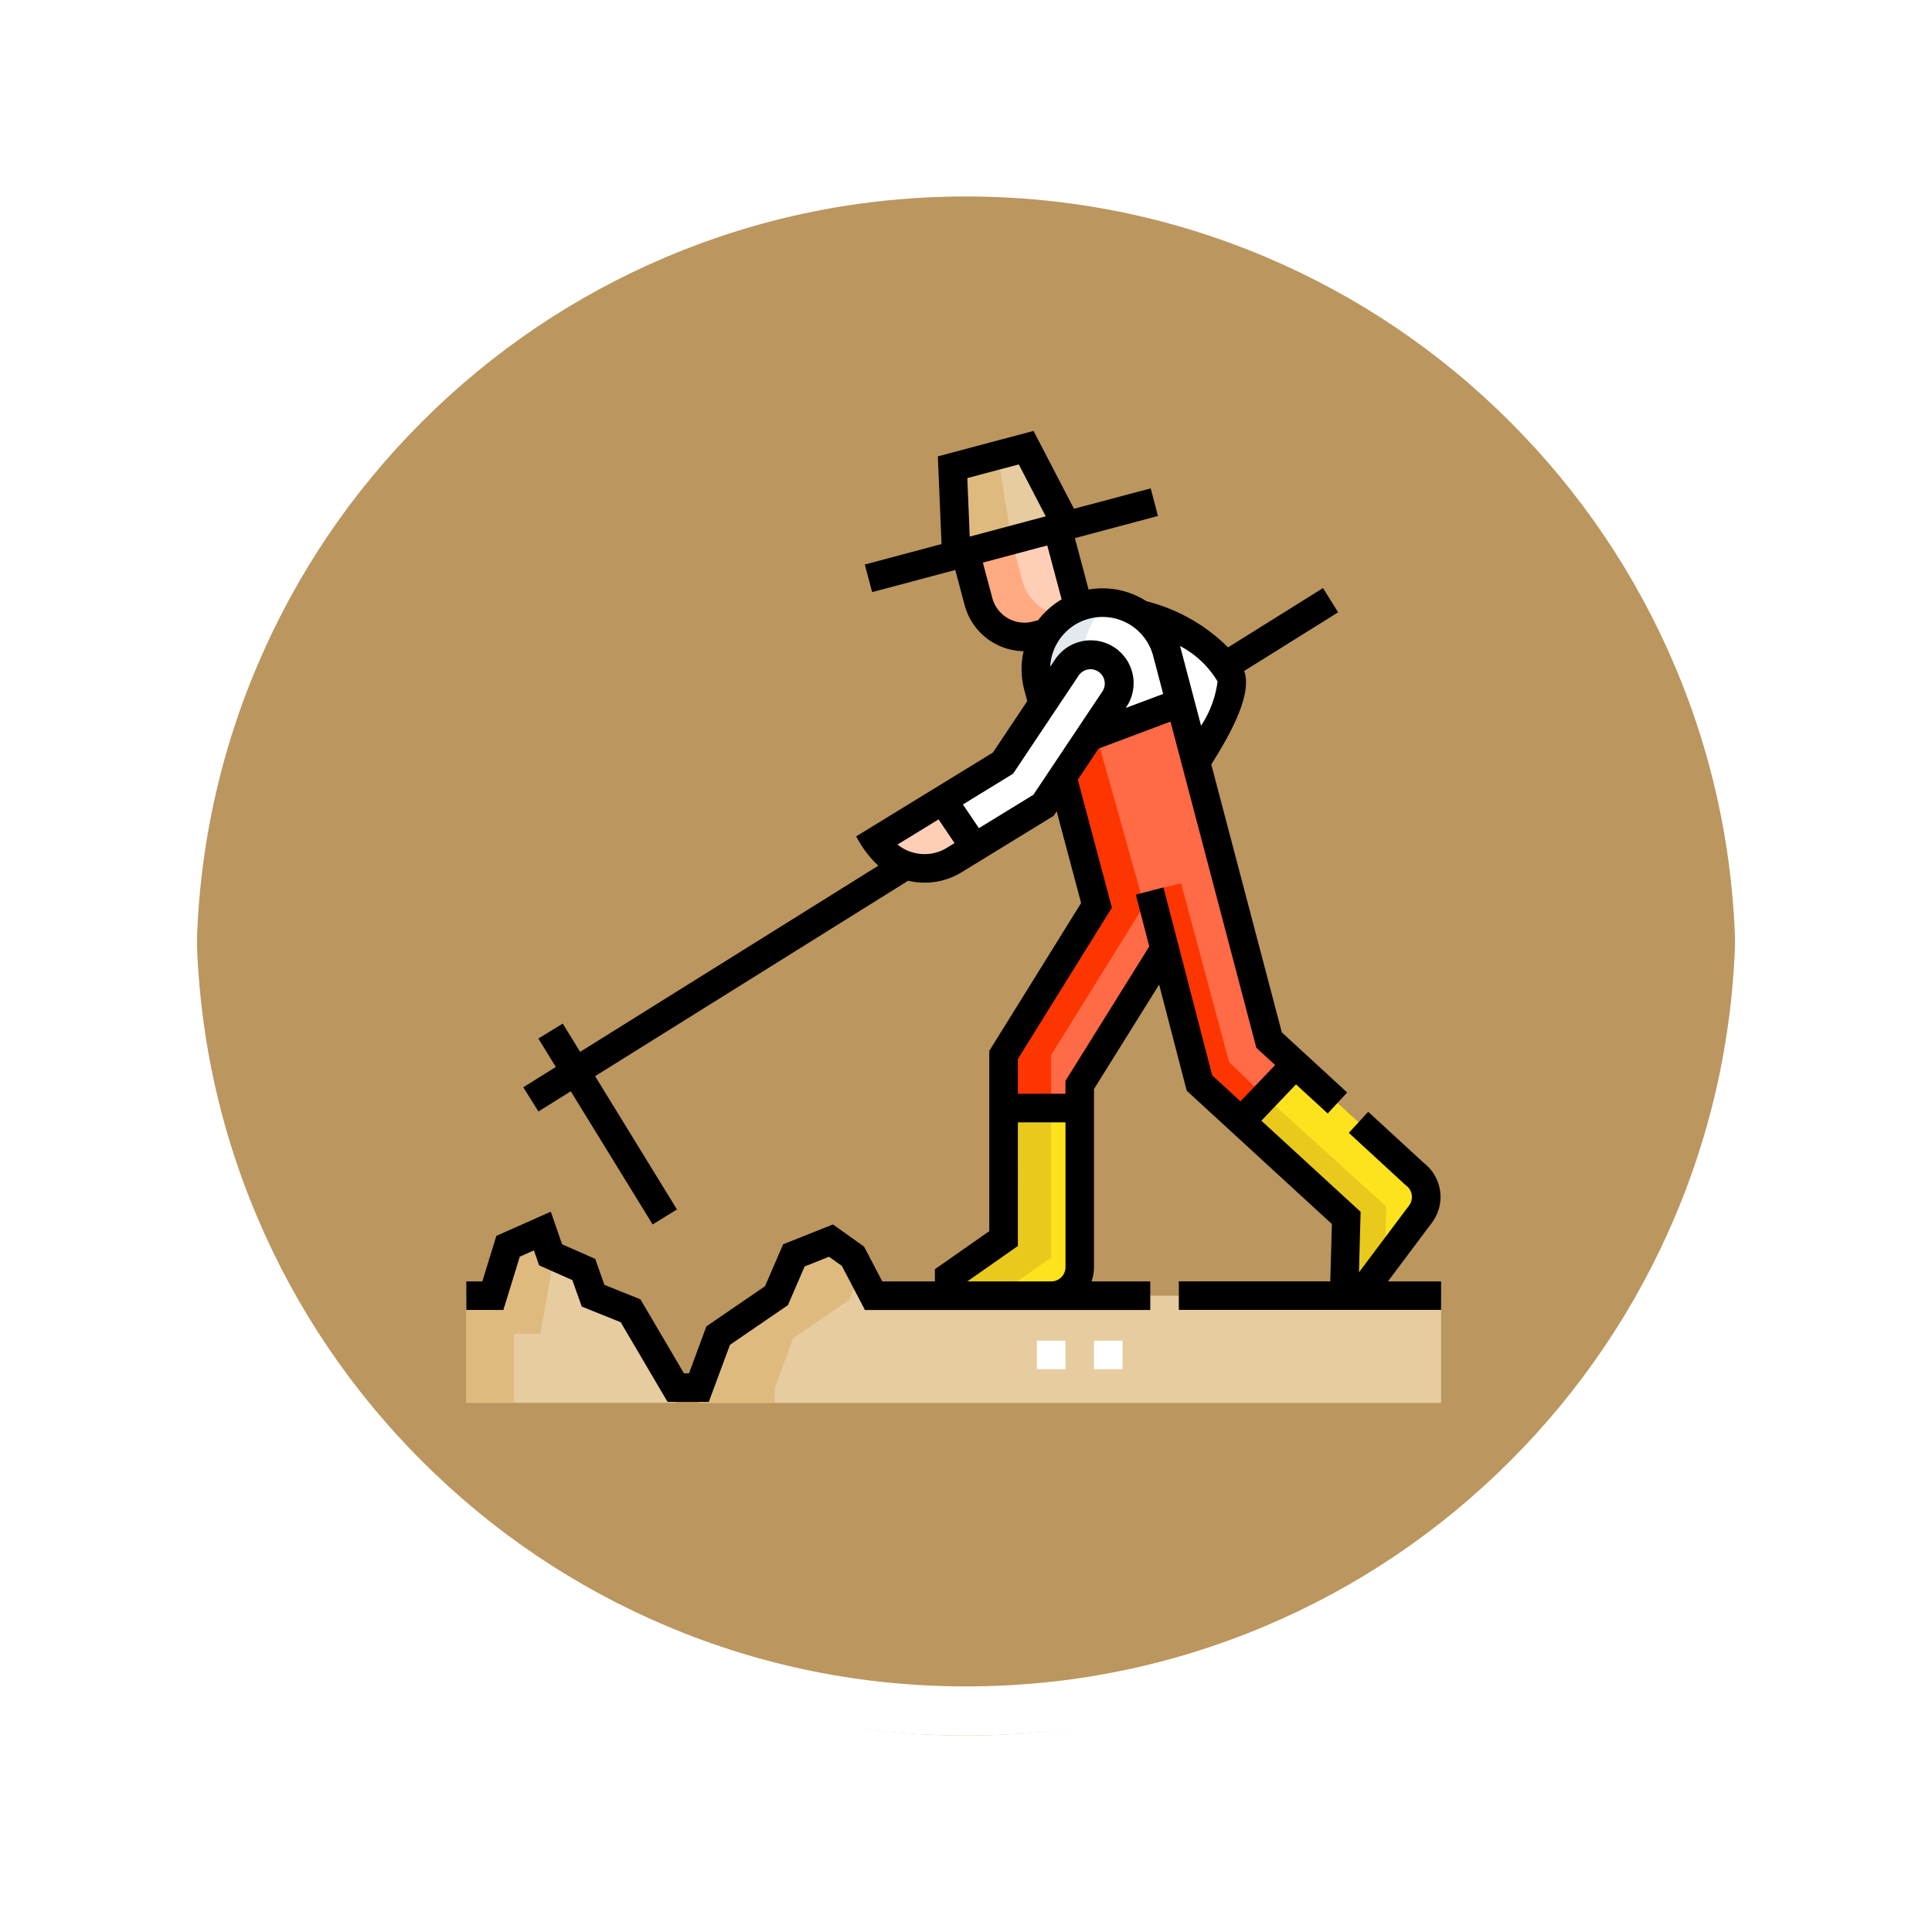<svg xmlns="http://www.w3.org/2000/svg" xmlns:xlink="http://www.w3.org/1999/xlink" width="118" height="118" viewBox="0 0 118 118">
  <defs>
    <filter id="Trazado_874925" x="0" y="0" width="118" height="118" filterUnits="userSpaceOnUse">
      <feOffset dy="3" input="SourceAlpha"/>
      <feGaussianBlur stdDeviation="3" result="blur"/>
      <feFlood flood-opacity="0.161"/>
      <feComposite operator="in" in2="blur"/>
      <feComposite in="SourceGraphic"/>
    </filter>
  </defs>
  <g id="Grupo_1119990" data-name="Grupo 1119990" transform="translate(6312 3520.813)">
    <g id="Grupo_1119695" data-name="Grupo 1119695" transform="translate(-7106.834 -11583.093)">
      <g id="Grupo_1107913" data-name="Grupo 1107913" transform="translate(803.834 8068.28)">
        <g transform="matrix(1, 0, 0, 1, -9, -6)" filter="url(#Trazado_874925)">
          <g id="Trazado_874925-2" data-name="Trazado 874925" transform="translate(9 6)" fill="#bb965f">
            <path d="M 50 98.5 C 43.452 98.5 37.1 97.218 31.122 94.689 C 25.347 92.246 20.16 88.749 15.705 84.295 C 11.251 79.84 7.753 74.653 5.311 68.878 C 2.782 62.9 1.5 56.548 1.5 50 C 1.5 43.452 2.782 37.1 5.311 31.122 C 7.753 25.347 11.251 20.16 15.705 15.705 C 20.16 11.251 25.347 7.753 31.122 5.311 C 37.1 2.782 43.452 1.5 50 1.5 C 56.548 1.5 62.899 2.782 68.878 5.311 C 74.653 7.753 79.84 11.251 84.294 15.705 C 88.749 20.16 92.246 25.347 94.689 31.122 C 97.217 37.1 98.499 43.452 98.499 50 C 98.499 56.548 97.217 62.9 94.689 68.878 C 92.246 74.653 88.749 79.84 84.294 84.295 C 79.84 88.749 74.653 92.246 68.878 94.689 C 62.899 97.218 56.548 98.5 50 98.5 Z" stroke="none"/>
            <path d="M 50 3 C 43.653 3 37.499 4.242 31.706 6.692 C 26.11 9.059 21.083 12.449 16.766 16.766 C 12.449 21.083 9.059 26.11 6.692 31.706 C 4.242 37.499 3 43.653 3 50 C 3 56.346 4.242 62.501 6.692 68.294 C 9.059 73.89 12.449 78.917 16.766 83.234 C 21.083 87.551 26.11 90.941 31.706 93.308 C 37.499 95.758 43.653 97 50 97 C 56.346 97 62.501 95.758 68.293 93.308 C 73.89 90.941 78.916 87.551 83.234 83.234 C 87.551 78.917 90.94 73.89 93.307 68.294 C 95.757 62.501 96.999 56.346 96.999 50 C 96.999 43.653 95.757 37.499 93.307 31.706 C 90.94 26.11 87.551 21.083 83.234 16.766 C 78.916 12.449 73.89 9.059 68.293 6.692 C 62.501 4.242 56.346 3 50 3 M 50 0 C 77.614 0 99.999 22.386 99.999 50 L 99.999 50 C 99.999 77.614 77.614 100 50 100 C 22.386 100 0 77.614 0 50 L 0 50 C 0 22.386 22.386 0 50 0 Z" stroke="none" fill="#fff"/>
          </g>
        </g>
        <g id="Trazado_874923" data-name="Trazado 874923" transform="translate(0 0)" fill="none">
          <path d="M50,0a50,50,0,0,1,50,50h0A50,50,0,0,1,0,50H0A50,50,0,0,1,50,0Z" stroke="none"/>
          <path d="M 50 3 C 43.653 3 37.499 4.242 31.706 6.692 C 26.11 9.059 21.083 12.449 16.766 16.766 C 12.449 21.083 9.059 26.11 6.692 31.706 C 4.242 37.499 3 43.653 3 50 C 3 56.346 4.242 62.501 6.692 68.294 C 9.059 73.89 12.449 78.917 16.766 83.234 C 21.083 87.551 26.11 90.941 31.706 93.308 C 37.499 95.758 43.653 97 50 97 C 56.346 97 62.501 95.758 68.293 93.308 C 73.89 90.941 78.916 87.551 83.234 83.234 C 87.551 78.917 90.94 73.89 93.307 68.294 C 95.757 62.501 96.999 56.346 96.999 50 C 96.999 43.653 95.757 37.499 93.307 31.706 C 90.94 26.11 87.551 21.083 83.234 16.766 C 78.916 12.449 73.89 9.059 68.293 6.692 C 62.501 4.242 56.346 3 50 3 M 50 0 C 77.614 0 99.999 22.386 99.999 50 L 99.999 50 C 99.999 77.614 77.614 100 50 100 C 22.386 100 0 77.614 0 50 L 0 50 C 0 22.386 22.386 0 50 0 Z" stroke="none" fill="#fff"/>
        </g>
      </g>
    </g>
    <g id="Grupo_1119989" data-name="Grupo 1119989" transform="translate(-6283.519 -3495.24)">
      <g id="Grupo_1119987" data-name="Grupo 1119987" transform="translate(0 1.768)">
        <path id="Trazado_917556" data-name="Trazado 917556" d="M311.1,95.512c-.355-1.356-3.414-3.533-5.514-3.854l0,.01a4.069,4.069,0,0,0-6.293,4.363l.28,1.054.749,2.81,1.15,3.465,7.468-2.737S311.456,96.869,311.1,95.512Z" transform="translate(-264.373 -81.451)" fill="#fff"/>
        <path id="Trazado_917557" data-name="Trazado 917557" d="M417.622,340.164l-7.294-6.7-3.316,3.475,6.425,5.9-.133,4.75h.93l3.737-4.983A1.744,1.744,0,0,0,417.622,340.164Z" transform="translate(-359.683 -295.797)" fill="#fde31d"/>
        <path id="Trazado_917558" data-name="Trazado 917558" d="M298.454,164.088l-5.407-20.608-7.66,2.866.448,1.679,2.087,7.833L282.245,165v3.241H286.9v-1.413l5.182-8.31,2.13,8.194,2.545,2.337,3.316-3.475Z" transform="translate(-249.424 -127.905)" fill="#ff6a47"/>
        <path id="Trazado_917559" data-name="Trazado 917559" d="M256.941,364.393l-3.321,2.326v1.163h6.228a1.744,1.744,0,0,0,1.744-1.744v-9.714h-4.651Z" transform="translate(-224.128 -316.086)" fill="#fde31d"/>
        <path id="Trazado_917560" data-name="Trazado 917560" d="M290.764,170.525l-2.928-10.453-2.514.941.448,1.679,2.087,7.833-5.677,9.139V182.9h2.907v-3.241Z" transform="translate(-249.367 -142.568)" fill="#fd3501"/>
        <path id="Trazado_917561" data-name="Trazado 917561" d="M259.848,365.556v-9.133h-2.907v7.97l-3.321,2.326v1.163h2.907Z" transform="translate(-224.128 -316.086)" fill="#e9ca1c"/>
        <path id="Trazado_917562" data-name="Trazado 917562" d="M363.757,249.307l-2.937-10.937-1.922.471,3.042,11.728,2.544,2.342,1.458-1.528Z" transform="translate(-317.165 -211.761)" fill="#fd3501"/>
        <path id="Trazado_917563" data-name="Trazado 917563" d="M408.4,350.289h0l-.006-.005-1.458,1.528,6.426,5.894-.133,4.75h.93l1.55-2.066.094-3.382Z" transform="translate(-359.618 -310.66)" fill="#e9ca1c"/>
        <path id="Trazado_917564" data-name="Trazado 917564" d="M302.486,96.271l-.28-1.054a4.07,4.07,0,0,1,1.46-4.281,4.071,4.071,0,0,0-4.367,5.095l.28,1.054.749,2.81,2.841-1.063Z" transform="translate(-264.373 -81.451)" fill="#e3e9ee"/>
        <path id="Trazado_917565" data-name="Trazado 917565" d="M267.116,58.133l-.62.165a2.906,2.906,0,0,1-3.557-2.061l-.8-3,5.618-1.5,1.288,4.832Z" transform="translate(-231.657 -46.836)" fill="#ffceb7"/>
        <path id="Trazado_917566" data-name="Trazado 917566" d="M265.613,60.632l-.658-2.469-2.815.75.8,3a2.906,2.906,0,0,0,3.557,2.061l.62-.165,1.259-1.016A2.907,2.907,0,0,1,265.613,60.632Z" transform="translate(-231.657 -52.509)" fill="#ffaa81"/>
        <path id="Trazado_917567" data-name="Trazado 917567" d="M262.346,14.3,255.6,16.1l-.224-5.356,4.495-1.2Z" transform="translate(-225.683 -9.543)" fill="#e6cc9f"/>
        <g id="Grupo_1119986" data-name="Grupo 1119986" transform="translate(0 47.848)">
          <path id="Trazado_917568" data-name="Trazado 917568" d="M7.743,424.965l-.568-1.6-2.028-.9-.5-1.451-2.093.93-.93,3.017H0v6.545H12.794v-.93l-2.761-4.693Z" transform="translate(0 -421.017)" fill="#e6cc9f"/>
          <path id="Trazado_917569" data-name="Trazado 917569" d="M132.833,429.383l-1.261-2.41-1.346-.956-2.263.9-1.064,2.463-3.56,2.436L122.161,435v.93h45.332v-6.545Z" transform="translate(-107.956 -425.436)" fill="#e6cc9f"/>
          <g id="Grupo_1119985" data-name="Grupo 1119985" transform="translate(0)">
            <path id="Trazado_917570" data-name="Trazado 917570" d="M127.923,431.975l3.425-2.343.73-1.691-.506-.968-1.346-.956-2.263.9-1.064,2.463-3.56,2.436L122.161,435v.93h4.628v-.895Z" transform="translate(-107.956 -425.436)" fill="#dfba7f"/>
            <path id="Trazado_917571" data-name="Trazado 917571" d="M4.528,427.29l.824-4.732-.2-.09-.5-1.451-2.093.93-.93,3.017H0v6.545H2.907v-4.22Z" transform="translate(0 -421.017)" fill="#dfba7f"/>
          </g>
        </g>
        <path id="Trazado_917572" data-name="Trazado 917572" d="M262.346,14.3,255.6,16.1l-.224-5.356,4.495-1.2Z" transform="translate(-225.683 -9.543)" fill="#e6cc9f"/>
        <path id="Trazado_917573" data-name="Trazado 917573" d="M258.148,13.5l-2.768.738.224,5.356,3.378-.9Z" transform="translate(-225.683 -13.039)" fill="#dfba7f"/>
        <path id="Trazado_917574" data-name="Trazado 917574" d="M260.24,118.732a1.744,1.744,0,0,0-2.419.482l-3.894,5.83-3.679,2.255,1.951,2.9,4.2-2.577,4.319-6.467A1.744,1.744,0,0,0,260.24,118.732Z" transform="translate(-221.147 -105.776)" fill="#fff"/>
        <path id="Trazado_917575" data-name="Trazado 917575" d="M215.091,197.149a3.488,3.488,0,0,0,4.8,1.151l1.242-.761-1.951-2.9Z" transform="translate(-190.079 -173.119)" fill="#ffceb7"/>
      </g>
      <g id="Grupo_1119988" data-name="Grupo 1119988" transform="translate(34.848 56.308)">
        <path id="Trazado_917576" data-name="Trazado 917576" d="M299.68,478.562h1.744v1.744H299.68Z" transform="translate(-299.68 -478.562)" fill="#fff"/>
        <path id="Trazado_917577" data-name="Trazado 917577" d="M329.68,478.562h1.744v1.744H329.68Z" transform="translate(-326.191 -478.562)" fill="#fff"/>
      </g>
      <path id="Trazado_917578" data-name="Trazado 917578" d="M56.289,52.691,58.979,49.1a2.62,2.62,0,0,0-.487-3.634l-3.408-3.135L53.9,43.619l3.437,3.162.067.056a.873.873,0,0,1,.175,1.221l-3.058,4.076.1-3.694-6.061-5.565,2.116-2.217,1.935,1.779L53.8,41.152l-3.991-3.67L45.5,21.118c.809-1.3,2.589-4.16,2.008-5.71l5.74-3.583-.924-1.48-5.8,3.622a10.783,10.783,0,0,0-4.989-2.82,4.927,4.927,0,0,0-3.528-.711l-.838-3.142L42.244,5.94,41.8,4.255,37.114,5.5,34.643.745,28.8,2.3l.224,5.356L24.338,8.906l.449,1.685,5.077-1.353.574,2.155a3.794,3.794,0,0,0,3.6,2.807,4.912,4.912,0,0,0,.044,2.372l.179.673-2.1,3.147L23.812,25.51a6.608,6.608,0,0,0,1.351,1.79L6.951,38.67,5.891,36.944,4.4,37.857l1.067,1.736-1.987,1.24.924,1.48,1.976-1.234,5,8.132,1.486-.913-5-8.143L26.985,28.219a4.331,4.331,0,0,0,3.28-.526l5.609-3.438.183-.274,1.493,5.6-5.609,9.03V49.621L28.62,51.947v.745H25.406l-1.114-2.128-1.9-1.352L19.35,50.424l-1.107,2.562-3.58,2.45L13.6,58.307h-.306l-2.658-4.519-2.2-.886-.563-1.585-2.024-.894-.689-1.99L1.835,49.91.977,52.691H0v1.744H2.265l1-3.254.863-.384.316.913,2.032.9.574,1.617,2.379.958,2.863,4.867h2.517l1.294-3.488,3.539-2.422,1.021-2.364,1.487-.594.787.56,1.409,2.693H41.774V52.692H38.186a2.6,2.6,0,0,0,.15-.872V40.942l3.979-6.38L44,41.045l8.867,8.142-.1,3.5H43.518v1.744H59.537V52.691ZM30.6,3.628l3.142-.837,1.647,3.171L30.746,7.2ZM45.885,16.05a6.41,6.41,0,0,1-1.009,2.7l-1.242-4.718c-.013-.05-.028-.1-.043-.148A5.789,5.789,0,0,1,45.885,16.05ZM33.071,12.182a2.021,2.021,0,0,1-.946-1.237L31.55,8.79l3.932-1.048.878,3.294a4.892,4.892,0,0,0-1.43,1.267l-.317.084a2.018,2.018,0,0,1-1.543-.205ZM36.091,13.7a3.2,3.2,0,0,1,5.857.777l.614,2.334-2.288.856a2.617,2.617,0,1,0-4.327-2.943l-.284.426a3.178,3.178,0,0,1,.428-1.449Zm-8.716,12.82a2.605,2.605,0,0,1-1.038-.511l2.506-1.536.976,1.448-.466.286A2.6,2.6,0,0,1,27.375,26.519Zm3.932-1.511-.976-1.448,3.066-1.88,4-5.99a.872.872,0,1,1,1.451.969l-4.213,6.308ZM30.6,52.691l3.088-2.162V42.977h2.907v8.842a.873.873,0,0,1-.872.872H30.6ZM42.579,28.629l-1.688.438.821,3.166-5.119,8.209v.79H33.685v-2.12l5.745-9.248-2.083-7.816,1.269-1.9L43.009,18.5,48.252,38.42,49.4,39.476l-2.117,2.218-1.727-1.586Z" transform="translate(0)"/>
    </g>
  </g>
</svg>

